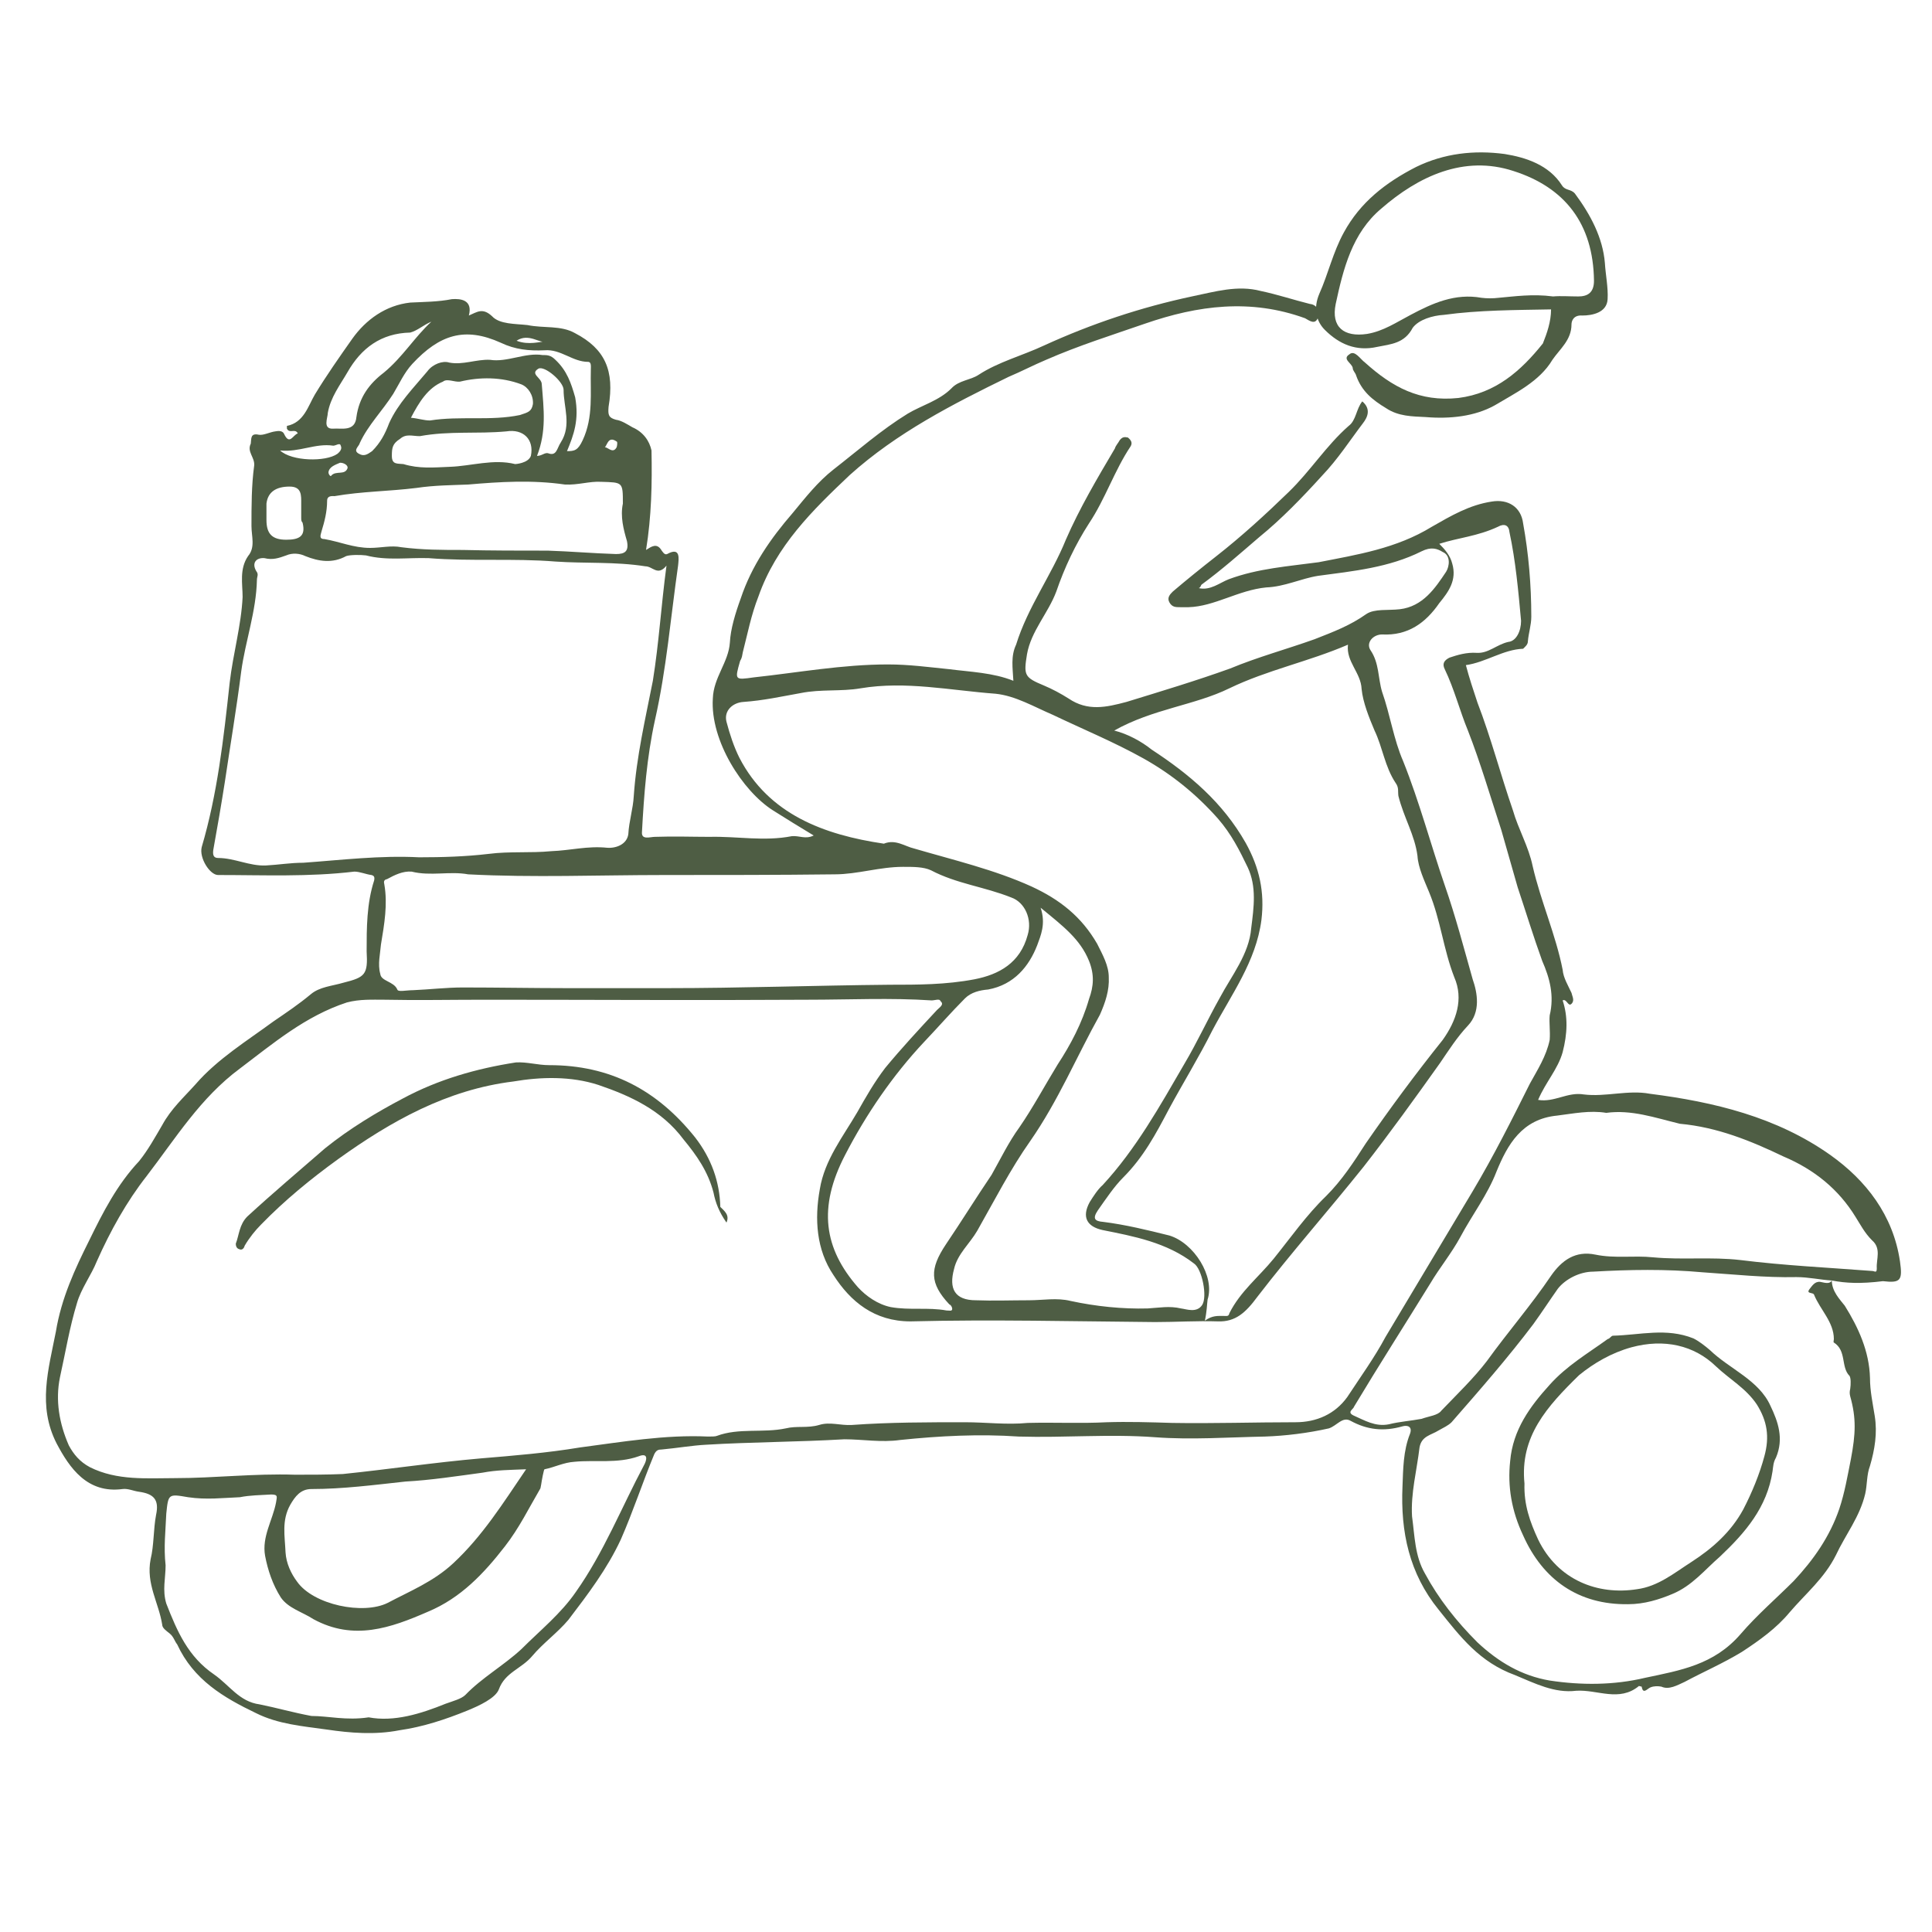 <?xml version="1.0" encoding="utf-8"?>
<!-- Generator: Adobe Illustrator 22.0.1, SVG Export Plug-In . SVG Version: 6.00 Build 0)  -->
<svg version="1.1" id="Layer_1" xmlns="http://www.w3.org/2000/svg" xmlns:xlink="http://www.w3.org/1999/xlink" x="0px" y="0px"
	 viewBox="0 0 283.5 283.5" style="enable-background:new 0 0 283.5 283.5;" xml:space="preserve">
<style type="text/css">
	.st0{fill:#4E5D44;}
</style>
<g>
	<path class="st0" d="M268.8,187.9c0,1.6,1.2,2.8,1.9,3.7c2,3.2,3.6,6.7,3.7,10.6c0,1.9,0.4,3.7,0.7,5.6c0.4,2.5,0,4.9-0.7,7.3
		c-0.5,1.3-0.4,2.8-0.7,4.1c-0.8,3.4-2.9,6-4.3,9c-1.7,3.4-4.4,5.6-6.8,8.4c-1.9,2.3-4.4,4.1-7,5.8c-2.8,1.7-5.6,2.9-8.4,4.4
		c-1.1,0.5-2.3,1.2-3.4,0.7c-0.5-0.1-1.1-0.1-1.6,0.1c-0.5,0.2-1.1,1.1-1.3-0.1l-0.4-0.1c-2.9,2.4-6.1,0.5-9.2,0.7
		c-3.2,0.4-6.1-1.1-9-2.3c-5.2-1.9-8-5.6-11.2-9.6c-4.3-5.3-5.6-11.4-5.3-18.1c0.1-2.5,0.1-5.2,1.1-7.7c0.4-1.1-0.4-1.3-1.1-1.1
		c-2.8,0.8-5.2,0.5-7.6-0.8c-1.2-0.7-2,0.7-3.2,1.1c-3.1,0.7-6.4,1.1-9.4,1.2c-5.3,0.1-10.8,0.5-16.1,0.1c-6.7-0.5-13.3,0.1-20-0.1
		c-5.8-0.4-11.6-0.1-17.4,0.5c-2.8,0.4-5.5-0.1-8.2-0.1c-6.8,0.4-13.7,0.4-20.3,0.8c-2,0.1-4.3,0.5-6.5,0.7c-0.5,0-0.8,0.1-1.1,0.7
		c-1.7,4.1-3.1,8.4-4.9,12.5c-2,4.3-4.8,8-7.7,11.8c-1.6,1.9-3.7,3.4-5.3,5.3c-1.6,1.9-4,2.4-4.9,4.9c-0.5,1.3-2.9,2.4-4.6,3.1
		c-3.2,1.3-6.5,2.4-10,2.9c-3.6,0.7-7.2,0.4-10.6-0.1c-3.6-0.5-7.2-0.8-10.4-2.4c-4.8-2.3-9.2-4.9-11.6-10.1
		c-0.4-0.5-0.5-1.1-1.1-1.6c-0.5-0.4-1.1-0.8-1.1-1.3c-0.5-3.2-2.4-6-1.7-9.6c0.5-2,0.4-4.4,0.8-6.5c0.5-2.3-0.4-3.1-2.5-3.4
		c-0.8-0.1-1.6-0.5-2.4-0.4c-5.2,0.7-7.8-3.1-9.7-6.7c-2.8-5.5-1.2-10.8-0.1-16.4c0.8-4.9,2.8-9.2,4.9-13.4c2-4.1,4.1-8.2,7.3-11.6
		c1.3-1.6,2.4-3.6,3.4-5.3c1.3-2.4,3.2-4.1,4.9-6c3.2-3.7,7.6-6.4,11.4-9.2c1.9-1.3,3.7-2.5,5.5-4c1.3-1.1,3.1-1.2,4.8-1.7
		c3.2-0.8,3.6-1.2,3.4-4.6c0-3.4,0-7,1.1-10.4c0.1-0.5,0-0.7-0.4-0.8c-0.8-0.1-1.7-0.5-2.5-0.5c-6.7,0.8-13.3,0.5-20,0.5
		c-1.2,0-2.8-2.5-2.4-4.1c2.3-7.8,3.2-15.8,4.1-24.1c0.5-4.3,1.7-8.4,1.9-12.6c0-1.9-0.5-4.1,0.8-6c1.1-1.3,0.5-2.9,0.5-4.4
		c0-2.9,0-6,0.4-8.9c0.1-1.2-1.1-2-0.5-3.2c0.1-0.7-0.1-1.6,1.2-1.3c0.7,0.1,1.6-0.4,2.4-0.5c0.5-0.1,1.1-0.1,1.3,0.4
		c0.8,1.7,1.3,0.1,2-0.1c-0.4-0.8-1.2,0.1-1.6-0.7v-0.4c2.5-0.5,3.1-2.9,4.1-4.6c1.7-2.8,3.6-5.5,5.5-8.2c2-2.8,4.9-4.9,8.5-5.3
		c2-0.1,4.1-0.1,6.1-0.5c1.3-0.1,3.1,0.1,2.5,2.4c1.2-0.5,2-1.2,3.4,0.1c1.1,1.2,3.4,1.1,5.2,1.3c2.4,0.5,4.9,0,7,1.2
		c4.4,2.3,5.8,5.5,4.9,10.8c-0.1,1.2,0,1.6,1.1,1.9c0.8,0.1,1.7,0.7,2.4,1.1c1.6,0.7,2.5,2,2.8,3.4c0.1,4.8,0,9.7-0.8,14.6
		c0.8-0.5,1.6-1.1,2.3,0.1c0.1,0.1,0.4,0.7,0.8,0.5c2-1.1,1.7,0.7,1.6,1.7c-1.1,7.7-1.7,15.2-3.4,22.7c-1.2,5.5-1.6,10.9-1.9,16.4
		c-0.1,1.2,1.2,0.7,1.9,0.7c2.8-0.1,5.5,0,8,0c4.1-0.1,8,0.7,12.1-0.1c1.1-0.1,2,0.5,3.2-0.1c-2-1.2-4.1-2.5-6-3.7
		c-4.4-2.8-9.2-10.2-8.8-16.4c0.1-3.1,2.3-5.3,2.5-8.2c0.1-2,0.8-4.3,1.6-6.5c1.6-4.8,4.4-8.8,7.6-12.5c1.9-2.3,3.7-4.6,6-6.4
		c3.6-2.8,7-5.8,10.9-8.2c2-1.2,4.6-1.9,6.4-3.7c1.1-1.2,2.8-1.2,4-2c2.9-1.9,6.4-2.8,9.6-4.3c7-3.2,14.2-5.6,21.7-7.2
		c3.4-0.7,6.7-1.7,10.1-0.8c2.4,0.5,4.8,1.3,7.2,1.9c1.1,0.1,1.6,1.2,1.2,2c-0.4,1.1-1.2,0.5-1.9,0.1c-8-2.9-15.7-1.9-23.5,0.8
		c-4.9,1.7-9.7,3.2-14.5,5.3c-1.9,0.8-3.6,1.7-5.5,2.5c-8.2,4-16.4,8.2-23.3,14.4c-5.5,5.2-10.8,10.4-13.4,17.8
		c-1.1,2.8-1.6,5.5-2.3,8.2c-0.1,0.5-0.1,0.8-0.4,1.3c-0.8,2.8-0.8,2.8,2,2.4c6.5-0.7,13-1.9,19.7-1.9c3.1,0,6,0.4,9,0.7
		c3.1,0.4,6.4,0.5,9.4,1.7c-0.1-1.9-0.4-3.6,0.4-5.3c1.7-5.5,5.2-10.2,7.3-15.4c2-4.6,4.6-9,7.2-13.4c0.1-0.4,0.5-0.8,0.7-1.2
		c0.4-0.5,0.7-0.5,1.2-0.4c0.5,0.4,0.7,0.8,0.4,1.3c-2.4,3.6-3.7,7.7-6.1,11.3c-2,3.1-3.6,6.5-4.8,10c-1.2,3.2-3.7,5.8-4.3,9.2
		c-0.5,3.1-0.4,3.4,2.5,4.6c1.2,0.5,2.5,1.2,3.6,1.9c2.8,1.9,5.5,1.3,8.5,0.5c5.2-1.6,10.2-3.1,15.2-4.9c4.1-1.7,8.2-2.8,12.4-4.3
		c2.8-1.1,5.2-2,7.6-3.7c1.2-0.8,3.2-0.5,4.9-0.7c3.4-0.4,5.2-3.1,6.8-5.5c0.5-0.8,0.7-2.4-0.5-2.9c-0.8-0.5-1.7-0.8-3.1-0.1
		c-4.8,2.4-10,2.9-15.2,3.6c-2.5,0.4-4.9,1.6-7.6,1.7c-4.1,0.4-7.6,2.8-11.4,2.9c-0.4,0-0.8,0-1.2,0c-0.7,0-1.2,0-1.6-0.7
		s0.1-1.2,0.5-1.6c2-1.7,4.1-3.4,6.4-5.2c3.7-2.9,7.2-6.1,10.6-9.4c3.2-3.1,5.5-6.8,8.8-9.7c1.1-0.8,1.1-2.5,2-3.6
		c1.3,1.1,0.8,2.3,0.1,3.2c-1.9,2.5-3.7,5.3-6,7.7c-2.9,3.2-6,6.4-9.2,9c-2.8,2.4-5.5,4.8-8.5,7c-0.1,0.1-0.1,0.4-0.4,0.5
		c1.7,0.4,3.1-0.8,4.4-1.3c4.3-1.6,8.8-1.9,13.2-2.5c5.6-1.1,11.4-2,16.6-5.2c2.8-1.6,5.5-3.2,8.8-3.7c2.4-0.4,4.3,0.8,4.6,3.2
		c0.8,4.4,1.2,9,1.2,13.7c0,1.2-0.4,2.4-0.5,3.6c0,0.5-0.4,0.8-0.7,1.1c-2.9,0.1-5.5,2-8.4,2.4c0.5,1.9,1.1,3.7,1.7,5.5
		c2,5.2,3.4,10.6,5.2,15.8c0.8,2.8,2.3,5.3,2.9,8.2c1.2,5.2,3.4,10.1,4.4,15.2c0.1,1.2,0.8,2.3,1.3,3.4c0.1,0.5,0.5,1.1,0,1.6
		c-0.5,0.5-0.7-0.8-1.3-0.5c0.8,2.4,0.7,4.9,0,7.6c-0.7,2.5-2.5,4.4-3.6,7c2.4,0.4,4.3-1.2,6.7-0.8c3.2,0.4,6.5-0.7,9.7-0.1
		c9.4,1.2,18.6,3.4,26.5,9c5.2,3.7,9.2,8.8,10.2,15.6c0.4,2.8,0.1,3.2-2.5,2.9C273,188.4,270.9,188.3,268.8,187.9
		c-1.7-0.1-3.4-0.5-5.2-0.5c-4.6,0.1-9.2-0.4-13.7-0.7c-5.5-0.5-10.8-0.4-16.1-0.1c-2,0-4.1,1.1-5.2,2.5c-1.2,1.7-2.3,3.4-3.6,5.2
		c-3.7,4.9-7.8,9.6-12,14.4c-0.5,0.5-1.2,0.8-1.9,1.2c-1.1,0.7-2.5,0.8-2.8,2.5c-0.4,3.4-1.3,6.7-1.1,10.1c0.4,2.9,0.4,5.8,1.9,8.4
		c2,3.7,4.6,7,7.7,10.1c3.1,2.9,6.5,4.9,10.6,5.6c4.6,0.7,9.4,0.7,14-0.4c5.2-1.1,10.1-1.9,14-6.4c2.4-2.8,5.3-5.3,7.8-7.8
		c2.9-3.1,5.3-6.5,6.7-10.6c0.8-2.4,1.2-4.8,1.7-7.3c0.7-3.7,0.8-6-0.1-9.2c-0.1-0.4-0.1-0.7,0-1.1c0.1-0.7,0.1-1.6-0.1-1.9
		c-1.3-1.3-0.4-3.7-2.3-4.9c-0.1,0,0-0.4,0-0.5c0-2.5-2-4.3-2.9-6.5c-0.1-0.4-1.2-0.1-0.7-0.8c0.4-0.5,0.8-1.2,1.6-1.1
		C268,188.3,268.5,188.4,268.8,187.9z M211.2,79.8c0.8,0.8,1.6,1.7,1.9,2.9c0.7,2.4-0.5,4.1-1.9,5.8c-2,2.9-4.6,4.8-8.4,4.6
		c-1.3,0-2.4,1.2-1.7,2.3c1.3,1.9,1.1,4.1,1.7,6.1c1.2,3.4,1.7,7,3.1,10.2c2.4,6,4.1,12.4,6.1,18.2c1.6,4.6,2.8,9.2,4.1,13.8
		c0.7,2,1.2,4.8-0.7,6.8c-1.6,1.7-2.8,3.6-4.1,5.5c-3.7,5.2-7.3,10.2-11.2,15.2c-5.2,6.5-10.6,12.6-15.6,19.1
		c-1.7,2.3-3.2,3.7-5.8,3.6c-3.1-0.1-6.1,0.1-9.2,0.1c-12-0.1-23.9-0.4-35.9-0.1c-5.3,0-8.8-2.9-11.3-6.8c-2.5-3.7-2.8-8.2-2-12.6
		c0.7-4.3,3.4-7.7,5.5-11.3c1.3-2.3,2.5-4.4,4.1-6.5c2.4-2.9,4.9-5.6,7.6-8.5c0.4-0.4,1.1-0.8,0.5-1.3c-0.1-0.4-0.8-0.1-1.3-0.1
		c-6-0.4-12.1-0.1-18.1-0.1c-15.8,0.1-31.8,0-47.5,0c-4.9,0-10,0.1-14.6,0c-1.9,0-3.7-0.1-5.6,0.4c-6.1,2-10.8,6-15.7,9.7
		c-5.8,4.3-9.4,10.2-13.7,15.8c-2.9,3.7-5.3,8-7.3,12.5c-0.8,2-2.3,4-2.9,6.1c-1.1,3.6-1.7,7.3-2.5,10.9c-0.7,3.4-0.1,6.8,1.3,10
		c0.7,1.3,1.6,2.4,3.1,3.2c4,2,8.4,1.6,12.5,1.6c5.8,0,11.6-0.7,17.6-0.5c2.4,0,4.6,0,7-0.1c6.8-0.7,13.4-1.7,20.3-2.3
		c4.8-0.4,9.7-0.8,14.5-1.6c6.1-0.8,12.5-1.9,18.8-1.6c0.5,0,1.1,0,1.3-0.1c3.2-1.2,6.8-0.4,10.1-1.1c1.6-0.4,3.2,0,4.9-0.5
		c1.6-0.5,3.1,0.1,4.8,0c5.5-0.4,11.2-0.4,16.6-0.4c3.1,0,6.1,0.4,9.2,0.1c4-0.1,7.8,0.1,11.6-0.1c3.1-0.1,6.4,0,9.6,0.1
		c6,0.1,12.1-0.1,18.1-0.1c3.1,0,5.8-1.2,7.6-3.7c1.9-2.9,4-5.8,5.6-8.8c4.3-7.2,8.5-14.2,12.8-21.4c3.1-5.2,5.8-10.6,8.4-15.8
		c1.1-2,2.4-4,2.9-6.4c0.1-1.3-0.1-2.5,0-3.6c0.7-2.9,0-5.5-1.1-8c-1.3-3.6-2.4-7.2-3.6-10.8c-0.8-2.8-1.6-5.6-2.4-8.4
		c-1.6-4.9-3.1-10-4.9-14.6c-1.2-2.9-2-6.1-3.4-9c-0.4-0.8-0.1-1.3,0.7-1.7c1.2-0.4,2.5-0.8,4-0.7c1.7,0.1,2.9-1.2,4.6-1.6
		c1.2-0.1,1.9-1.6,1.9-3.1c-0.4-4.4-0.8-8.8-1.7-13c-0.1-1.1-0.8-1.3-1.7-0.8C216.8,78.7,214,78.9,211.2,79.8z M129.7,123.8
		c1.7-0.7,3.1,0.4,4.4,0.7c5.8,1.7,11.8,3.1,17.3,5.6c4.1,1.9,7.3,4.4,9.6,8.4c0.8,1.6,1.7,3.2,1.7,4.9c0.1,1.9-0.5,3.7-1.3,5.5
		c-3.4,6.1-6.1,12.6-10.2,18.5c-2.9,4.1-5.3,8.8-7.8,13.2c-1.1,1.9-2.9,3.4-3.4,5.6c-0.8,2.9,0.1,4.6,3.2,4.6c2.5,0.1,5.2,0,7.8,0
		c2,0,4.1-0.4,6.1,0.1c3.7,0.8,7.6,1.2,11.3,1.1c1.7-0.1,3.2-0.4,4.9,0c0.8,0.1,2.3,0.7,3.1-0.5c0.8-1.2,0-5.3-1.2-6.1
		c-4-3.1-8.9-4-13.4-4.9c-2.3-0.5-3.1-1.9-1.9-4.1c0.5-0.8,1.2-1.9,1.9-2.5c4.9-5.3,8.4-11.6,12-17.8c1.9-3.2,3.4-6.5,5.2-9.7
		c1.7-3.2,4.3-6.4,4.6-10.2c0.4-3.1,0.8-6.1-0.5-8.9c-1.2-2.5-2.4-4.9-4.4-7.2c-3.2-3.6-6.8-6.5-10.9-8.8c-4.3-2.4-8.9-4.3-13.3-6.4
		c-2.8-1.2-5.5-2.8-8.4-3.1c-6.7-0.5-13.2-1.9-19.8-0.8c-2.9,0.5-5.8,0.1-8.8,0.7c-2.8,0.5-5.5,1.1-8.4,1.3
		c-1.6,0.1-2.9,1.3-2.5,2.9c0.5,1.9,1.1,3.7,1.9,5.3C112.8,119.5,120.9,122.5,129.7,123.8z M97.8,83c-1.3,1.6-2,0.1-3.1,0.1
		c-4.4-0.7-8.9-0.4-13.2-0.7c-6.1-0.5-12.5,0-18.6-0.5c-3.1-0.1-6.1,0.4-9.2-0.4c-0.8-0.1-2.3-0.1-2.9,0.1c-2,1.1-4,0.8-6,0
		c-0.8-0.4-1.9-0.5-2.8-0.1c-1.1,0.4-2,0.7-3.2,0.4c-1.2-0.1-1.9,0.7-1.2,1.9c0.4,0.5,0.1,0.8,0.1,1.3c-0.1,4.6-1.7,9-2.3,13.4
		c-0.7,5.5-1.6,10.8-2.4,16.2c-0.5,3.2-1.1,6.7-1.7,10c-0.1,0.7,0,1.2,0.7,1.2c2.4,0,4.6,1.2,7,1.1c1.9-0.1,3.6-0.4,5.5-0.4
		c5.6-0.4,11.3-1.1,17-0.8c3.4,0,6.8-0.1,10.2-0.5c3.1-0.4,6.1-0.1,9.2-0.4c2.8-0.1,5.3-0.8,8.2-0.5c1.3,0.1,2.9-0.5,3.1-2
		c0.1-1.9,0.7-3.7,0.8-5.6c0.4-5.8,1.7-11.3,2.8-16.9C96.7,94.3,97,89,97.8,83z M163.5,107.2c2,0.5,4,1.6,5.5,2.8
		c5.5,3.6,10.4,7.7,13.8,13.7c2,3.6,2.8,7.2,2.3,11.3c-0.8,6.1-4.4,10.9-7.2,16.2c-2,4-4.3,7.7-6.4,11.6c-1.9,3.6-3.7,7-6.7,10
		c-1.3,1.3-2.5,3.1-3.7,4.8c-0.8,1.2-0.5,1.6,0.8,1.7c3.2,0.4,6.5,1.2,9.7,2c3.6,1.1,6.7,6,5.6,9.4c-0.1,0.8-0.1,1.7-0.4,3.1
		c1.1-0.8,1.9-0.7,2.8-0.7c0.4,0,0.7,0.1,0.8-0.4c1.6-3.2,4.3-5.3,6.5-8c2.5-3.1,4.8-6.4,7.7-9.2c2.3-2.3,4-4.9,5.8-7.7
		c3.6-5.2,7.3-10.2,11.3-15.2c2-2.8,3.1-6,1.7-9.2c-1.6-4.1-2-8.4-3.7-12.5c-0.7-1.7-1.6-3.6-1.7-5.3c-0.4-3.1-2-5.6-2.8-8.8
		c-0.1-0.7,0.1-1.2-0.4-1.9c-1.6-2.4-1.9-5.2-3.1-7.7c-0.8-1.9-1.7-4.1-1.9-6.1c-0.1-2.4-2.3-4-2-6.5c-5.8,2.5-11.8,3.7-17.4,6.4
		C175.3,103.5,169.2,104,163.5,107.2z M60.4,127.9c-1.3-0.1-2.5,0.5-3.6,1.1c-0.5,0.1-0.5,0.4-0.4,0.8c0.5,2.9,0,5.8-0.5,8.8
		c-0.1,1.3-0.5,2.9-0.1,4.3c0.1,1.1,2,1.1,2.5,2.3c0.1,0.4,1.3,0.1,2.3,0.1c2.4-0.1,4.9-0.4,7.3-0.4c5.2,0,10.2,0.1,15.4,0.1
		c4.8,0,9.7,0,14.5,0c10.9,0,21.8-0.4,32.8-0.5c4.1,0,8.2,0,12.4-0.8c3.6-0.7,6.7-2.4,7.8-6.5c0.7-2.3-0.4-4.8-2.4-5.5
		c-4-1.6-8-2-11.8-4c-1.1-0.5-2.5-0.5-4.1-0.5c-3.4,0-6.7,1.1-10,1.1c-8.4,0.1-16.8,0.1-25.1,0.1c-9.6,0-19.1,0.4-28.7-0.1
		C66,127.8,63.2,128.6,60.4,127.9z M235.7,163.3c-2.4-0.4-4.8,0.1-7.2,0.4c-5.2,0.5-7.3,4.3-8.9,8.2c-1.3,3.4-3.6,6.4-5.3,9.6
		c-1.3,2.4-3.1,4.6-4.4,6.8c-3.7,6-7.6,12.1-11.2,18.1c-0.1,0.4-1.1,0.8-0.1,1.3c1.6,0.7,3.2,1.7,5.2,1.3c1.6-0.4,3.2-0.5,4.8-0.8
		c1.1-0.4,2.4-0.5,2.9-1.2c2.3-2.4,4.8-4.8,6.7-7.3c3.1-4.3,6.5-8.2,9.4-12.5c1.6-2.3,3.6-3.7,6.5-3.1c2.9,0.6,5.6,0.1,8.5,0.4
		c4.3,0.4,8.5-0.1,12.8,0.4c6.4,0.8,12.8,1.1,19.3,1.6c0.4,0,0.7,0.4,0.7-0.4c-0.1-1.3,0.7-2.9-0.7-4.1c-1.1-1.1-1.7-2.3-2.4-3.4
		c-2.5-4.1-6.1-7-10.6-8.9c-4.8-2.3-9.7-4.3-15.2-4.8C242.8,164,239.4,162.8,235.7,163.3z M54.1,252c3.7,0.7,7.6-0.5,11.3-2
		c1.1-0.4,2.3-0.7,2.9-1.3c2.4-2.5,5.6-4.3,8.2-6.7c2.8-2.8,5.8-5.2,8-8.4c4.1-5.8,6.7-12.4,10-18.6c0.4-0.7,0.7-1.9-0.8-1.3
		c-3.1,1.1-6.4,0.5-9.4,0.8c-1.6,0.1-2.9,0.8-4.4,1.1c-0.1,0-0.4,1.6-0.5,2.3c0,0.1-0.1,0.4-0.1,0.5c-1.7,2.9-3.1,5.8-5.2,8.5
		c-3.1,4-6.5,7.6-11.3,9.6c-5.5,2.4-10.9,4.3-16.8,1.1c-1.7-1.1-3.7-1.6-4.8-3.2c-1.2-1.9-1.9-4-2.3-6.1c-0.5-2.8,1.1-5.2,1.6-7.8
		c0.1-0.8,0.4-1.2-0.7-1.2c-1.6,0.1-3.1,0.1-4.6,0.4c-2.5,0.1-4.9,0.4-7.6,0c-2.9-0.5-2.9-0.5-3.2,2.4c-0.1,2.5-0.4,4.9-0.1,7.6
		c0,1.9-0.5,3.6,0.1,5.6c1.6,4.1,3.2,7.8,7,10.4c2.3,1.6,3.7,4,6.7,4.4c2.5,0.5,4.9,1.2,7.6,1.7C48.2,251.8,50.8,252.5,54.1,252z
		 M152.7,133.2c0.8,2.4,0,4.1-0.5,5.5c-1.2,3.1-3.4,5.8-7.2,6.5c-1.2,0.1-2.5,0.4-3.4,1.3c-2,2-4,4.3-6,6.4
		c-4.6,4.9-8.5,10.6-11.6,16.6c-4,7.7-3.1,13.7,1.9,19.4c1.2,1.3,2.9,2.5,4.8,2.9c2.8,0.5,5.5,0,8.2,0.5c0.4,0,0.7,0.1,0.8-0.1
		c0.1-0.2-0.1-0.7-0.4-0.8c-2.9-3.1-2.9-5.2-0.5-8.8c2.3-3.4,4.4-6.8,6.7-10.2c1.3-2.3,2.5-4.8,4.1-7c2-2.9,3.7-6.1,5.6-9.2
		c1.9-2.9,3.6-6.1,4.6-9.6c0.7-1.9,0.8-3.6,0-5.6C158.5,137.8,156,135.9,152.7,133.2z M77.2,215.6c-2.4,0.1-4.3,0.1-6.4,0.5
		c-3.7,0.5-7.6,1.1-11.3,1.3c-4.6,0.5-9.2,1.1-13.8,1.1c-1.6,0-2.4,1.1-3.1,2.3c-1.3,2.3-0.8,4.6-0.7,7c0.1,1.6,0.8,3.1,1.7,4.3
		c2.4,3.4,9.7,4.9,13.3,3.1c3.2-1.7,6.7-3.1,9.6-5.8C70.8,225.4,73.8,220.6,77.2,215.6z M91.4,73.9c0-3.2,0-3.1-3.2-3.2
		c-1.7-0.1-3.4,0.5-5.3,0.4c-4.8-0.7-9.6-0.4-14.2,0c-2.4,0.1-4.9,0.1-7.6,0.5c-4,0.5-8,0.5-12,1.2c-0.4,0-1.1-0.1-1.1,0.7
		c0,1.6-0.4,3.1-0.8,4.4c-0.1,0.5-0.5,1.2,0.4,1.2c2.3,0.4,4.3,1.3,6.7,1.3c1.6,0,3.1-0.4,4.6-0.1c3.1,0.4,6,0.4,9,0.4
		c4.1,0.1,8.4,0.1,12.5,0.1c3.2,0.1,6.7,0.4,10,0.5c1.3,0,1.9-0.4,1.6-1.9C91.5,77.7,91,75.8,91.4,73.9z M83.2,66.2
		c1.1,0,1.6-0.1,2.3-1.6c1.6-3.4,1.1-7,1.2-10.4c0-0.4,0.1-1.1-0.4-1.1c-2.3,0-4-1.9-6.4-1.7c-2.3,0.1-4.3-0.1-6.4-1.1
		c-5.3-2.4-9-1.2-13,3.1c-1.2,1.3-1.9,2.9-2.8,4.4c-1.6,2.5-3.7,4.6-4.9,7.2c-0.1,0.5-1.1,1.1-0.1,1.6c0.7,0.4,1.2,0.1,1.9-0.4
		c1.2-1.2,1.9-2.5,2.5-4.1c1.3-2.9,3.6-5.2,5.6-7.6c0.8-1.1,2.3-1.6,3.2-1.3c2,0.4,4-0.5,6-0.4c2.5,0.4,5.2-1.1,7.7-0.7
		c0.7,0,1.2,0,1.9,0.7c1.7,1.6,2.3,3.4,2.9,5.5C85,61.6,84.2,63.8,83.2,66.2z M61.6,64c-1.1,0-2-0.4-2.9,0.4
		c-1.1,0.7-1.2,1.3-1.2,2.5c0,1.3,0.8,1.1,1.7,1.2c2.3,0.7,4.4,0.5,6.8,0.4c3.1-0.1,6.4-1.2,9.6-0.4c0,0,1.9-0.1,2.3-1.2
		c0.5-2.4-1.1-4-3.6-3.6C70,63.7,66,63.2,61.6,64z M60.3,61.3c1.1,0.1,1.9,0.4,2.8,0.4c4.4-0.7,8.9,0.1,13.2-0.8
		c1.2-0.4,1.7-0.5,1.9-1.6c0.1-1.3-0.7-2.5-1.7-2.9c-2.9-1.1-6.1-1.1-9-0.4c-0.8,0.1-1.9-0.5-2.5,0C62.8,56.9,61.5,59,60.3,61.3z
		 M63.3,47.2c-1.2,0.5-2,1.3-3.1,1.6c-4.3,0.1-7.2,2.3-9.2,5.8c-1.1,1.9-2.5,3.7-2.9,6c0,0.7-0.8,2.4,0.8,2.3
		c1.2-0.1,3.2,0.5,3.4-1.7c0.4-2.9,1.9-4.9,4-6.5C59.1,52.4,60.8,49.5,63.3,47.2z M44.2,75.9L44.2,75.9c0-0.7,0-1.3,0-2
		c0-1.2,0.1-2.5-1.7-2.5c-2,0-3.2,0.8-3.4,2.5c0,0.8,0,1.7,0,2.4c0,2,0.8,2.9,2.9,2.9c1.9,0,2.9-0.5,2.4-2.5
		C44.2,76.5,44.2,76.3,44.2,75.9z M78.8,66.9c0.7,0,1.1-0.5,1.6-0.4c1.3,0.5,1.3-0.7,1.9-1.6c1.6-2.5,0.4-5.2,0.4-7.7
		c0-1.2-2.8-3.6-3.7-3.1c-1.3,0.8,0.5,1.3,0.5,2.3C79.8,60.1,80.2,63.3,78.8,66.9z M41.1,66.1c1.7,1.6,6.7,1.7,8.4,0.5
		c0.5-0.4,0.7-0.8,0.5-1.2c-0.1-0.5-0.7,0-1.1,0C46.3,65,43.9,66.4,41.1,66.1z M48.2,69.3c0,0.4,0.4,0.7,0.4,0.5
		c0.7-0.8,2,0,2.4-1.1c0.1-0.4-0.5-0.8-1.1-0.8C49.2,68.2,48.3,68.5,48.2,69.3z M80.1,50.1c-0.8,0.4-2.5-1.3-4.3-0.1
		C77.6,50.7,79.3,50.1,80.1,50.1z M88.6,65.7c0.4-0.4,1.3,1.1,1.9-0.1c0.1-0.4,0.1-0.8,0-0.8C89.1,63.8,89.1,65.7,88.6,65.7z"/>
	<path class="st0" d="M227.6,45.4c-5.3,0.1-10.6,0.1-15.7,0.8c-1.7,0.1-3.7,0.7-4.6,1.9c-1.2,2.3-3.2,2.4-5.2,2.8
		c-3.1,0.7-5.6-0.4-7.7-2.5c-1.3-1.3-1.7-3.2-0.8-5.3c1.3-2.9,2-6.1,3.6-9c2.4-4.4,6.1-7.3,10.6-9.6c4.1-2,8.5-2.5,13-1.9
		c3.1,0.5,6.5,1.6,8.4,4.6c0.5,0.8,1.3,0.5,1.9,1.2c2.3,3.1,4.1,6.5,4.4,10.2c0.1,1.7,0.5,3.6,0.4,5.3c-0.1,2-2.3,2.4-3.7,2.4
		c-1.3-0.1-1.6,0.8-1.6,1.3c0,2.3-1.7,3.6-2.8,5.2c-1.9,3.2-5.5,4.9-8.5,6.7c-2.9,1.6-6.5,2-10.1,1.7c-2-0.1-4-0.1-5.8-1.3
		c-2-1.2-3.6-2.5-4.4-4.8c-0.1-0.4-0.5-0.7-0.5-1.1c-0.1-0.7-1.6-1.3-0.5-2c0.8-0.7,1.6,0.7,2.3,1.2c4,3.6,8,5.8,13.7,5.2
		c5.5-0.7,9.2-4,12.4-8C227,48.9,227.6,47.2,227.6,45.4z M227.9,43.5c1.1-0.1,2.4,0,3.7,0c1.3,0,2.3-0.5,2.3-2.3
		c-0.1-8.4-4.3-13.7-11.8-16.1c-7.3-2.4-14,0.8-19.4,5.5c-4.3,3.6-5.6,8.9-6.7,14c-0.7,3.4,1.2,4.9,4.6,4.4c2.4-0.4,4.3-1.7,6.4-2.8
		c3.2-1.7,6.5-3.2,10.4-2.5c0.8,0.1,1.7,0.1,2.5,0C222.2,43.5,224.9,43.1,227.9,43.5z"/>
	<path class="st0" d="M106.6,179.4c-1.1-1.6-1.6-2.9-1.9-4.4c-0.8-3.1-2.5-5.5-4.4-7.8c-3.2-4.3-7.8-6.4-12.5-8
		c-4-1.3-8.4-1.2-12.5-0.5c-9.7,1.2-17.9,5.8-25.7,11.4c-4,2.9-7.8,6-11.3,9.6c-0.8,0.8-1.7,1.9-2.4,3.1c-0.1,0.4-0.4,0.7-0.8,0.5
		c-0.4-0.1-0.5-0.5-0.5-0.8c0.5-1.3,0.5-2.8,1.7-4c3.7-3.4,7.6-6.7,11.4-10c3.6-2.9,7.6-5.3,11.4-7.3c5.2-2.8,10.8-4.4,16.6-5.3
		c1.6-0.1,3.2,0.4,4.9,0.4c8.9,0,15.8,3.6,21.4,10.6c2.4,3.1,3.6,6.5,3.7,10.2C106.3,177.7,107.1,178.3,106.6,179.4z"/>
	<path class="st0" d="M238.9,235.4c-7.3,0.1-12.5-3.6-15.4-10.1c-1.7-3.6-2.3-7.2-1.9-10.9c0.4-4.6,2.9-8,5.8-11.2
		c2.5-2.8,5.6-4.6,8.5-6.7c0.4-0.1,0.5-0.5,0.8-0.5c4-0.1,7.8-1.2,11.8,0.4c0.8,0.4,1.7,1.1,2.4,1.7c2.9,2.8,7.2,4.4,8.9,8.2
		c1.1,2.3,2,4.8,0.8,7.6c-0.4,0.7-0.4,1.3-0.5,2c-0.8,5.3-4,9-7.7,12.5c-2.3,2-4.1,4.3-7,5.5C243.5,234.7,241.3,235.4,238.9,235.4z
		 M223.7,217.7c-0.1,3.1,0.8,5.6,2,8.2c2.9,6,8.8,8.2,14.5,7.3c3.1-0.4,5.5-2.4,8-4c3.1-2,5.8-4.4,7.6-7.7c1.3-2.5,2.4-5.2,3.1-7.8
		c0.8-2.9,0.4-5.2-1.1-7.6c-1.6-2.4-4-3.7-6-5.6c-3.2-3.1-7.6-4.1-12.4-2.8c-2.9,0.8-5.5,2.3-7.7,4.1
		C227,206.4,223,210.8,223.7,217.7z"/>
</g>
</svg>
